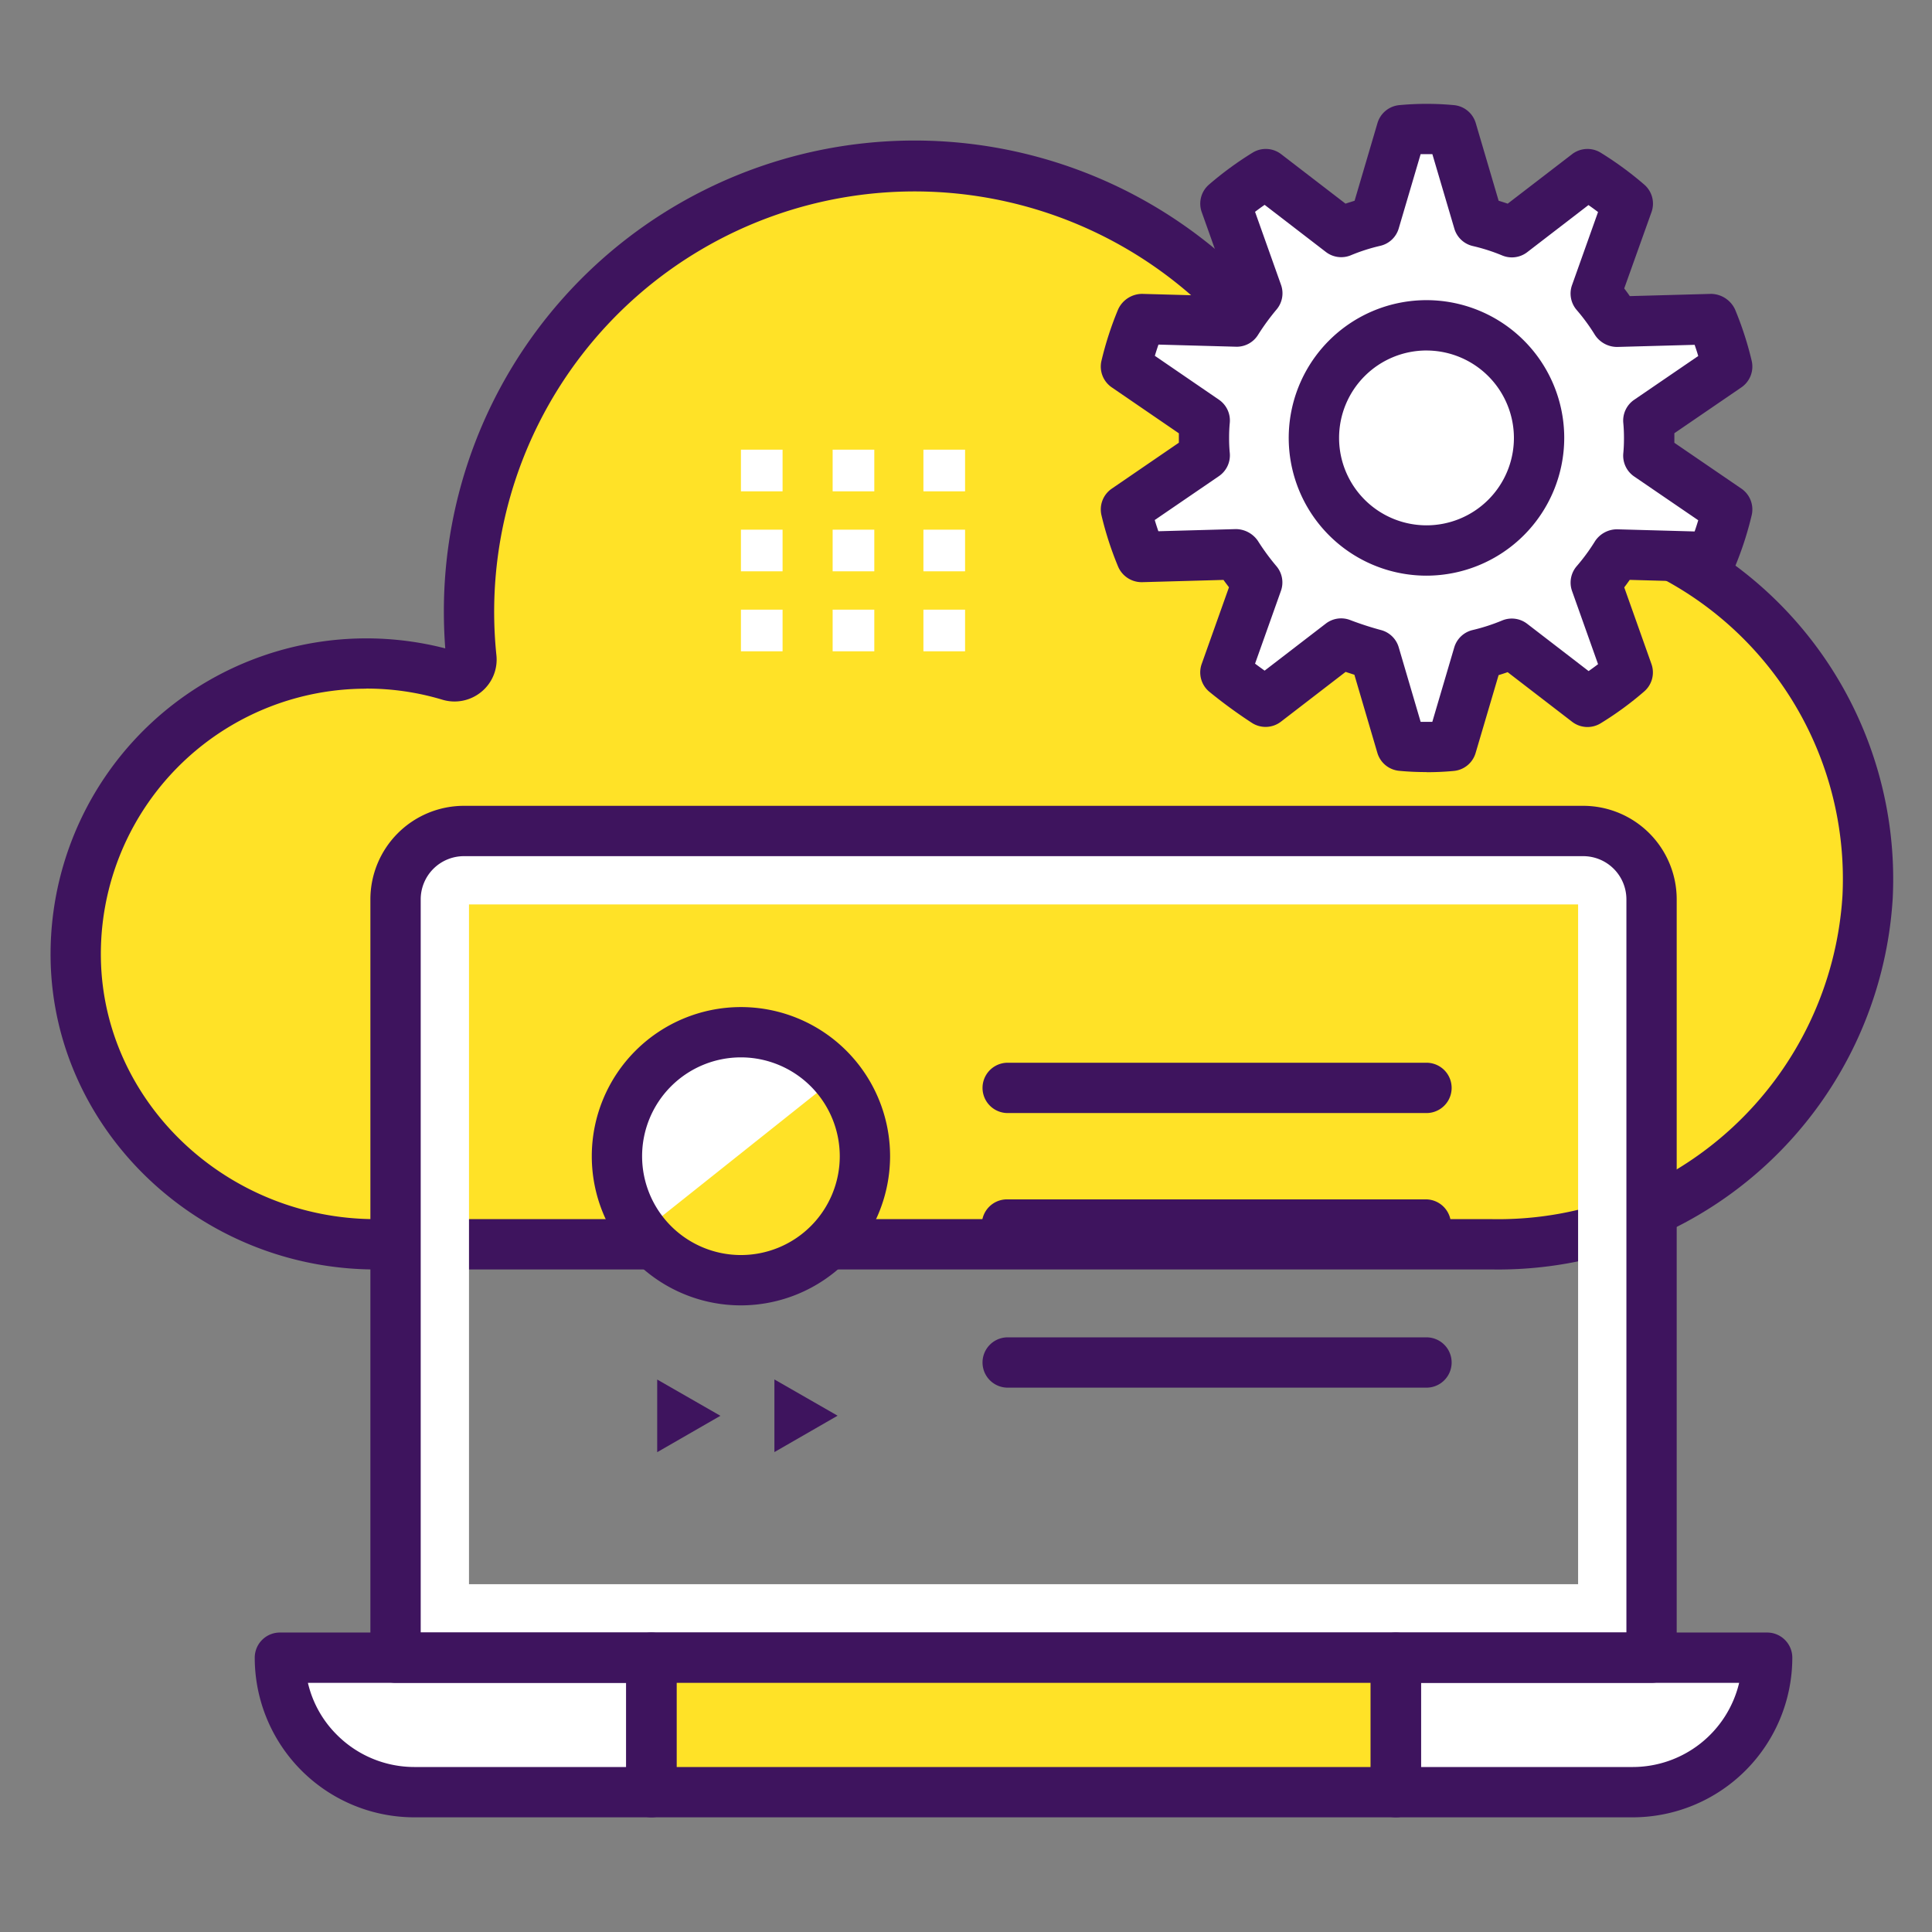 <svg id="Grupo_736" data-name="Grupo 736" xmlns="http://www.w3.org/2000/svg" xmlns:xlink="http://www.w3.org/1999/xlink" width="100.869" height="100.869" viewBox="0 0 100.869 100.869">
  <rect x="0" y="0" width="100.869" height="100.869" fill="#808080" stroke="none"/>
  <defs>
    <clipPath id="clip-path">
      <rect id="Rectángulo_599" data-name="Rectángulo 599" width="100.869" height="100.869" fill="none"/>
    </clipPath>
  </defs>
  <g id="Grupo_735" data-name="Grupo 735" clip-path="url(#clip-path)">
    <path id="Trazado_2637" data-name="Trazado 2637" d="M97.529,45.9A19.072,19.072,0,0,1,78.461,64.965H19.114a15.16,15.16,0,1,1,0-30.321,14.854,14.854,0,0,1,5.693,1.111,22.253,22.253,0,0,1-.32-3.84,23.257,23.257,0,0,1,46.258-3.454A19.064,19.064,0,0,1,97.529,45.9" fill="#ffe227"/>
    <path id="Trazado_2638" data-name="Trazado 2638" d="M77.919,66.278h-58.3c-9.2,0-16.811-7.251-16.976-16.164A16.489,16.489,0,0,1,23.247,33.852c-.048-.631-.073-1.281-.073-1.938a24.572,24.572,0,0,1,48.575-5.262,20.383,20.383,0,0,1,27.07,20.236,20.634,20.634,0,0,1-20.9,19.39m-58.8-30.322A13.849,13.849,0,0,0,5.268,50.065c.139,7.492,6.575,13.586,14.349,13.586h58.3A18.01,18.01,0,0,0,96.195,46.763,17.75,17.75,0,0,0,72.232,29.271a2.215,2.215,0,0,1-2.965-1.647,21.948,21.948,0,0,0-43.349,6.591,2.173,2.173,0,0,1-.779,1.9,2.2,2.2,0,0,1-2.054.413,13.721,13.721,0,0,0-3.971-.577" fill="#3e145e"/>
    <path id="Trazado_2639" data-name="Trazado 2639" d="M79.545,22.863a5.25,5.25,0,1,0-5.25,5.25,5.251,5.251,0,0,0,5.25-5.25" fill="#fff"/>
    <path id="Trazado_2640" data-name="Trazado 2640" d="M86.1,22.863c0-.309-.012-.613-.042-.917l4.115-2.81a15.9,15.9,0,0,0-.8-2.484l-4.973.137h-.006a11.134,11.134,0,0,0-1.078-1.477l1.667-4.686a16.184,16.184,0,0,0-2.108-1.543l-3.942,3.031a10.826,10.826,0,0,0-1.745-.56l-1.4-4.763c-.429-.042-.864-.06-1.305-.06s-.875.018-1.3.06l-1.4,4.763a10.826,10.826,0,0,0-1.745.56L66.08,9.083a16.116,16.116,0,0,0-2.108,1.543l1.667,4.686a13.457,13.457,0,0,0-1.078,1.477h-.006l-4.973-.137a15.9,15.9,0,0,0-.8,2.484l4.115,2.816a9.9,9.9,0,0,0,0,1.822l-4.115,2.817a15.889,15.889,0,0,0,.8,2.483l4.979-.137a13.066,13.066,0,0,0,1.078,1.471L63.972,35.1a15.478,15.478,0,0,0,2.1,1.536L70.022,33.6a11.364,11.364,0,0,0,1.745.566l1.4,4.77c.429.041.864.06,1.3.06s.876-.019,1.305-.06l1.4-4.77a11.363,11.363,0,0,0,1.745-.566l3.948,3.037a15.478,15.478,0,0,0,2.1-1.536l-1.667-4.693a11.312,11.312,0,0,0,1.078-1.471l4.979.137a15.889,15.889,0,0,0,.8-2.483L86.059,23.78c.03-.3.042-.607.042-.917M74.476,28.741a5.878,5.878,0,1,1,5.878-5.878,5.879,5.879,0,0,1-5.878,5.878" fill="#fff"/>
    <path id="Trazado_2641" data-name="Trazado 2641" d="M74.477,40.31c-.483,0-.959-.021-1.43-.066a1.315,1.315,0,0,1-1.135-.936l-1.2-4.08c-.156-.049-.308-.1-.458-.149l-3.377,2.6a1.314,1.314,0,0,1-1.523.057,25.638,25.638,0,0,1-2.213-1.617,1.314,1.314,0,0,1-.4-1.457l1.423-4c-.1-.135-.2-.26-.286-.385l-4.252.118a1.336,1.336,0,0,1-1.248-.808,17.412,17.412,0,0,1-.871-2.687,1.315,1.315,0,0,1,.536-1.386l3.505-2.4c0-.081,0-.162,0-.244s0-.165,0-.247l-3.505-2.4a1.315,1.315,0,0,1-.536-1.386,17.366,17.366,0,0,1,.871-2.686,1.386,1.386,0,0,1,1.248-.808l4.251.117c.094-.131.191-.261.288-.388l-1.424-4a1.314,1.314,0,0,1,.378-1.433,17.7,17.7,0,0,1,2.278-1.668,1.315,1.315,0,0,1,1.49.077l3.362,2.585c.157-.054.316-.1.474-.152l1.195-4.056a1.317,1.317,0,0,1,1.135-.936,15.351,15.351,0,0,1,2.86,0,1.314,1.314,0,0,1,1.135.936l1.195,4.056c.159.047.318.1.474.152l3.363-2.585a1.319,1.319,0,0,1,1.49-.077,17.69,17.69,0,0,1,2.277,1.668,1.312,1.312,0,0,1,.378,1.433L84.8,15.06c.1.131.2.264.291.4l4.245-.117a1.405,1.405,0,0,1,1.248.808,17.366,17.366,0,0,1,.871,2.686,1.317,1.317,0,0,1-.537,1.387l-3.5,2.394c0,.083,0,.166,0,.251s0,.166,0,.249l3.5,2.393a1.317,1.317,0,0,1,.537,1.387,17.412,17.412,0,0,1-.871,2.687,1.31,1.31,0,0,1-1.248.808l-4.249-.118c-.093.134-.189.264-.286.392l1.42,4a1.311,1.311,0,0,1-.373,1.429,16.91,16.91,0,0,1-2.28,1.668,1.314,1.314,0,0,1-1.488-.08l-3.366-2.59c-.156.054-.314.106-.473.154l-1.2,4.066a1.313,1.313,0,0,1-1.135.936c-.47.045-.947.066-1.43.066m-.305-2.63c.2,0,.408,0,.61,0l1.145-3.885a1.312,1.312,0,0,1,.957-.906,10.043,10.043,0,0,0,1.544-.5,1.315,1.315,0,0,1,1.306.173l3.208,2.469c.168-.118.333-.238.493-.36l-1.358-3.82a1.313,1.313,0,0,1,.246-1.3,10.207,10.207,0,0,0,.953-1.3,1.376,1.376,0,0,1,1.152-.622l4.049.112c.066-.193.131-.388.188-.585l-3.346-2.286a1.315,1.315,0,0,1-.566-1.212c.025-.261.035-.523.035-.788s-.01-.53-.035-.789a1.314,1.314,0,0,1,.566-1.213l3.346-2.287c-.057-.2-.122-.392-.188-.584l-4.043.111a1.382,1.382,0,0,1-1.164-.631,10.07,10.07,0,0,0-.952-1.3,1.313,1.313,0,0,1-.241-1.3l1.357-3.813c-.163-.124-.33-.246-.5-.364l-3.2,2.462a1.314,1.314,0,0,1-1.3.171,9.7,9.7,0,0,0-1.535-.493,1.312,1.312,0,0,1-.967-.909L74.783,8.047c-.2,0-.409,0-.612,0l-1.144,3.879a1.309,1.309,0,0,1-.966.909,9.631,9.631,0,0,0-1.535.493,1.314,1.314,0,0,1-1.3-.171l-3.2-2.462c-.17.118-.337.24-.5.364l1.356,3.813a1.312,1.312,0,0,1-.217,1.267,12.219,12.219,0,0,0-.977,1.334,1.312,1.312,0,0,1-1.121.63l-4.084-.112c-.067.193-.13.389-.189.586l3.347,2.292a1.315,1.315,0,0,1,.565,1.214c-.025.256-.035.515-.035.782s.01.524.035.779a1.315,1.315,0,0,1-.565,1.214L60.289,27.15c.059.2.122.393.189.586l4.048-.112a1.405,1.405,0,0,1,1.151.62,11.837,11.837,0,0,0,.985,1.34,1.313,1.313,0,0,1,.215,1.265l-1.351,3.8c.164.122.33.243.5.365l3.194-2.456a1.309,1.309,0,0,1,1.273-.185,16.864,16.864,0,0,0,1.619.525,1.312,1.312,0,0,1,.914.895Z" fill="#3e145e"/>
    <path id="Trazado_2642" data-name="Trazado 2642" d="M74.476,30.055a7.192,7.192,0,1,1,7.192-7.191,7.2,7.2,0,0,1-7.192,7.191m0-11.756a4.564,4.564,0,1,0,4.565,4.565A4.57,4.57,0,0,0,74.476,18.3" fill="#3e145e"/>
    <path id="Trazado_2643" data-name="Trazado 2643" d="M14.613,86.547H34.008v7.021H21.643a7.048,7.048,0,0,1-4.973-2.055,6.974,6.974,0,0,1-2.057-4.966" fill="#fff"/>
    <path id="Trazado_2644" data-name="Trazado 2644" d="M92.263,86.547a7.02,7.02,0,0,1-7.021,7.021H72.878V86.547Z" fill="#fff"/>
    <path id="Trazado_2645" data-name="Trazado 2645" d="M85.019,85.337H21.859V46.952a2.362,2.362,0,0,1,2.36-2.359H82.66a2.361,2.361,0,0,1,2.359,2.359ZM24.486,82.71H82.392V47.22H24.486Z" fill="#fff"/>
    <path id="Trazado_2646" data-name="Trazado 2646" d="M86.228,87.859H20.652a1.314,1.314,0,0,1-1.314-1.314V46.953a4.886,4.886,0,0,1,4.881-4.881H82.66a4.885,4.885,0,0,1,4.88,4.881V86.545a1.313,1.313,0,0,1-1.312,1.314M21.965,85.232H84.914V46.953A2.256,2.256,0,0,0,82.66,44.7H24.219a2.256,2.256,0,0,0-2.254,2.254Z" fill="#3e145e"/>
    <rect id="Rectángulo_589" data-name="Rectángulo 589" width="38.87" height="7.021" transform="translate(34.008 86.547)" fill="#ffe227"/>
    <path id="Trazado_2647" data-name="Trazado 2647" d="M72.878,94.882H34.008a1.314,1.314,0,0,1-1.314-1.314v-7.02a1.314,1.314,0,0,1,1.314-1.314h38.87a1.313,1.313,0,0,1,1.312,1.314v7.02a1.313,1.313,0,0,1-1.312,1.314M35.321,92.255H71.564V87.861H35.321Z" fill="#3e145e"/>
    <path id="Trazado_2648" data-name="Trazado 2648" d="M34.008,94.882H21.644A8.336,8.336,0,0,1,13.3,86.548a1.313,1.313,0,0,1,1.313-1.314H34.008a1.313,1.313,0,0,1,1.313,1.314v7.02a1.313,1.313,0,0,1-1.313,1.314M16.076,87.861a5.612,5.612,0,0,0,1.52,2.72,5.713,5.713,0,0,0,4.048,1.674h11.05V87.861Z" fill="#3e145e"/>
    <path id="Trazado_2649" data-name="Trazado 2649" d="M85.241,94.882H72.878a1.314,1.314,0,0,1-1.314-1.314v-7.02a1.314,1.314,0,0,1,1.314-1.314H92.262a1.314,1.314,0,0,1,1.314,1.314,8.344,8.344,0,0,1-8.335,8.334M74.19,92.255H85.241A5.716,5.716,0,0,0,90.8,87.861H74.19Z" fill="#3e145e"/>
    <rect id="Rectángulo_590" data-name="Rectángulo 590" width="2.175" height="2.174" transform="translate(43.472 31.83)" fill="#fff"/>
    <rect id="Rectángulo_591" data-name="Rectángulo 591" width="2.174" height="2.174" transform="translate(38.684 31.83)" fill="#fff"/>
    <rect id="Rectángulo_592" data-name="Rectángulo 592" width="2.175" height="2.174" transform="translate(43.472 27.654)" fill="#fff"/>
    <rect id="Rectángulo_593" data-name="Rectángulo 593" width="2.174" height="2.174" transform="translate(38.684 27.654)" fill="#fff"/>
    <rect id="Rectángulo_594" data-name="Rectángulo 594" width="2.175" height="2.175" transform="translate(43.472 23.477)" fill="#fff"/>
    <rect id="Rectángulo_595" data-name="Rectángulo 595" width="2.174" height="2.175" transform="translate(38.684 23.477)" fill="#fff"/>
    <rect id="Rectángulo_596" data-name="Rectángulo 596" width="2.175" height="2.174" transform="translate(48.211 31.83)" fill="#fff"/>
    <rect id="Rectángulo_597" data-name="Rectángulo 597" width="2.175" height="2.174" transform="translate(48.211 27.654)" fill="#fff"/>
    <rect id="Rectángulo_598" data-name="Rectángulo 598" width="2.175" height="2.175" transform="translate(48.211 23.477)" fill="#fff"/>
    <path id="Trazado_2650" data-name="Trazado 2650" d="M45.162,60.366A6.47,6.47,0,0,1,33.551,64.3L43.67,56.247a6.388,6.388,0,0,1,1.492,4.119" fill="#ffe227"/>
    <path id="Trazado_2651" data-name="Trazado 2651" d="M43.67,56.247,33.551,64.3a6.329,6.329,0,0,1-1.345-3.93A6.471,6.471,0,0,1,43.67,56.247" fill="#fff"/>
    <path id="Trazado_2652" data-name="Trazado 2652" d="M38.684,68.153a7.787,7.787,0,1,1,7.787-7.788,7.8,7.8,0,0,1-7.787,7.788m0-12.948a5.16,5.16,0,1,0,5.16,5.16,5.166,5.166,0,0,0-5.16-5.16" fill="#3e145e"/>
    <path id="Trazado_2653" data-name="Trazado 2653" d="M74.476,58.112H52.611a1.313,1.313,0,1,1,0-2.627H74.476a1.313,1.313,0,0,1,0,2.627" fill="#3e145e"/>
    <path id="Trazado_2654" data-name="Trazado 2654" d="M74.476,65.246H52.611a1.314,1.314,0,1,1,0-2.627H74.476a1.314,1.314,0,0,1,0,2.627" fill="#3e145e"/>
    <path id="Trazado_2655" data-name="Trazado 2655" d="M74.476,72.449H52.611a1.313,1.313,0,1,1,0-2.627H74.476a1.313,1.313,0,0,1,0,2.627" fill="#3e145e"/>
    <path id="Trazado_2656" data-name="Trazado 2656" d="M34.312,72.025l3.3,1.893-3.3,1.9Zm6.119,3.788,3.3-1.9-3.3-1.893Z" fill="#3e145e"/>
  </g>
</svg>
